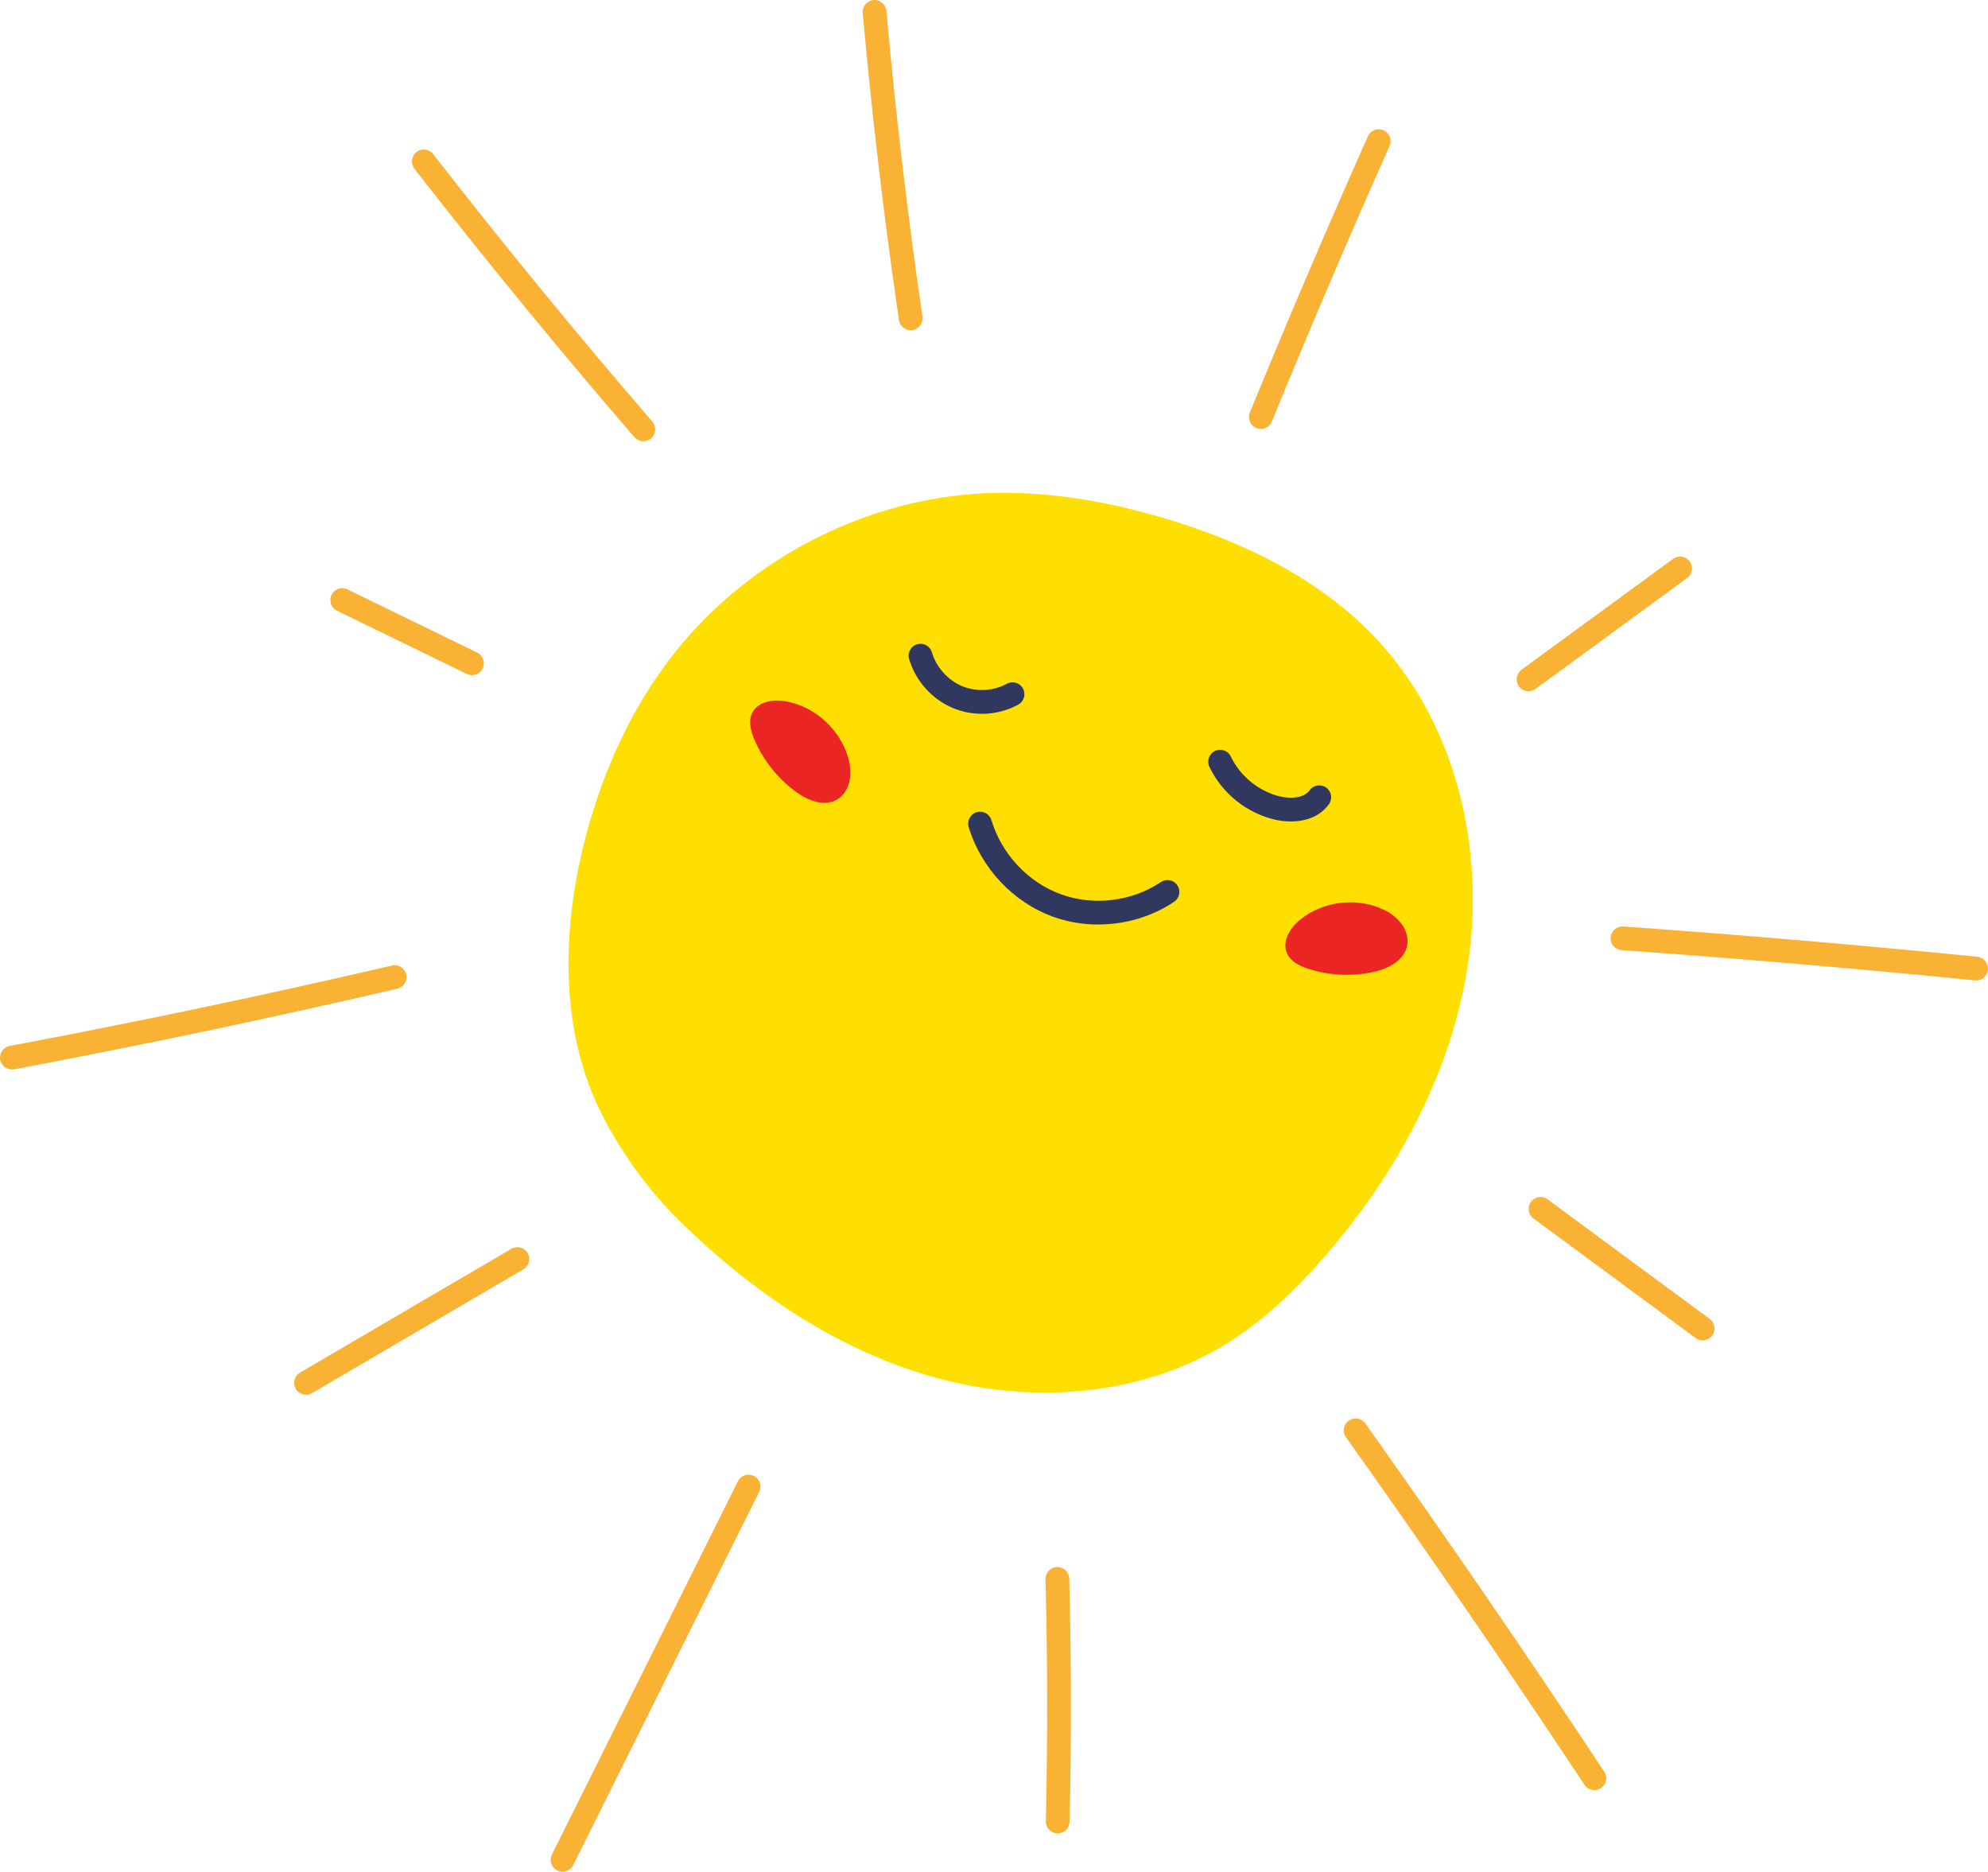 <?xml version="1.0" encoding="UTF-8"?>
<svg id="Ebene_2" xmlns="http://www.w3.org/2000/svg" viewBox="0 0 536.41 505.01">
  <defs>
    <style>
      .cls-1 {
        fill: #313860;
      }

      .cls-2 {
        fill: #eb2524;
      }

      .cls-3 {
        fill: #ffdf00;
      }

      .cls-4 {
        fill: #f9b234;
      }
    </style>
  </defs>
  <g id="_x2018_ëîé_x5F_1">
    <g>
      <path class="cls-3" d="M162.39,300.66c-11.16-22.07-10.87-48.54-4.94-72.58,4.37-17.74,11.73-34.84,22.63-49.42,20.1-26.88,52.36-44.05,85.64-45.58,16.42-.75,32.86,2.11,48.63,6.8,21.78,6.49,43.04,16.89,58.32,33.89,20.17,22.43,27.78,54.74,23.64,84.77-4.14,30.03-19.14,57.81-38.95,80.56-7.58,8.71-15.96,16.83-25.69,22.98-23.08,14.6-52.5,16.88-78.79,9.75-26.29-7.14-49.65-22.99-69.23-42.11-9.59-9.36-16.92-20.47-21.27-29.06Z"/>
      <path class="cls-4" d="M340.2,115.73c-.4,0-.81-.08-1.21-.24-1.64-.67-2.42-2.54-1.75-4.18,10.19-24.89,20.91-49.97,31.85-74.54.72-1.62,2.61-2.34,4.23-1.62,1.62.72,2.34,2.61,1.62,4.23-10.92,24.51-21.61,49.53-31.77,74.36-.51,1.24-1.7,1.99-2.97,1.99Z"/>
      <path class="cls-4" d="M412.44,186.49c-.99,0-1.96-.45-2.59-1.31-1.04-1.43-.73-3.43.69-4.48l40.9-29.91c1.43-1.04,3.43-.73,4.48.69,1.04,1.43.73,3.43-.69,4.48l-40.9,29.91c-.57.42-1.23.62-1.89.62Z"/>
      <path class="cls-4" d="M533.21,264.53c-.11,0-.21,0-.32-.02-31.6-3.15-63.67-5.9-95.33-8.15-1.77-.13-3.09-1.66-2.97-3.42.13-1.76,1.68-3.09,3.42-2.97,31.72,2.26,63.86,5.01,95.51,8.17,1.76.18,3.04,1.75,2.87,3.51-.17,1.65-1.56,2.89-3.18,2.89Z"/>
      <path class="cls-4" d="M459.41,361.64c-.66,0-1.33-.2-1.9-.63l-43.74-32.26c-1.42-1.05-1.73-3.06-.68-4.48,1.05-1.42,3.06-1.73,4.48-.68l43.74,32.26c1.42,1.05,1.73,3.06.68,4.48-.63.85-1.6,1.3-2.58,1.3Z"/>
      <path class="cls-4" d="M430.2,483c-1.04,0-2.06-.5-2.67-1.44-20.84-31.49-42.5-63.04-64.36-93.79-1.03-1.44-.69-3.44.75-4.47,1.45-1.03,3.44-.69,4.47.75,21.9,30.81,43.6,62.42,64.48,93.97.98,1.48.57,3.46-.9,4.44-.54.36-1.16.53-1.77.53Z"/>
      <path class="cls-4" d="M285.4,494.67s-.05,0-.08,0c-1.77-.04-3.17-1.51-3.13-3.28.5-21.66.47-43.63-.09-65.3-.04-1.77,1.35-3.24,3.12-3.29,1.8-.03,3.24,1.35,3.28,3.12.56,21.77.59,43.84.09,65.61-.04,1.74-1.47,3.13-3.2,3.13Z"/>
      <path class="cls-4" d="M151.79,505.01c-.48,0-.97-.11-1.43-.34-1.58-.79-2.23-2.71-1.44-4.3l50.18-100.71c.79-1.58,2.71-2.23,4.3-1.44,1.58.79,2.23,2.71,1.44,4.3l-50.18,100.71c-.56,1.12-1.69,1.78-2.87,1.78Z"/>
      <path class="cls-4" d="M82.57,376.32c-1.1,0-2.17-.57-2.77-1.59-.89-1.53-.38-3.49,1.15-4.38l57.04-33.41c1.53-.9,3.49-.38,4.38,1.15.89,1.53.38,3.49-1.15,4.38l-57.04,33.41c-.51.3-1.07.44-1.62.44Z"/>
      <path class="cls-4" d="M3.2,288.56c-1.51,0-2.85-1.07-3.14-2.61-.33-1.74.82-3.41,2.56-3.74,34.37-6.47,69.07-13.77,103.14-21.7,1.72-.4,3.45.67,3.85,2.39.4,1.72-.67,3.45-2.39,3.85-34.16,7.95-68.95,15.27-103.41,21.76-.2.04-.4.06-.6.06Z"/>
      <path class="cls-4" d="M127.36,182.16c-.47,0-.95-.1-1.4-.32l-35.02-17.06c-1.59-.77-2.25-2.69-1.48-4.28.77-1.59,2.69-2.25,4.28-1.48l35.02,17.06c1.59.77,2.25,2.69,1.48,4.28-.55,1.14-1.69,1.8-2.88,1.8Z"/>
      <path class="cls-4" d="M173.59,119.04c-.9,0-1.79-.38-2.43-1.11-20.3-23.52-40.27-47.89-59.34-72.41-1.09-1.4-.83-3.41.56-4.5,1.4-1.09,3.41-.84,4.5.56,19.01,24.44,38.9,48.72,59.13,72.16,1.16,1.34,1.01,3.36-.33,4.52-.61.52-1.35.78-2.09.78Z"/>
      <path class="cls-4" d="M245.73,89.09c-1.56,0-2.93-1.15-3.17-2.74-4.01-27.4-7.3-55.27-9.78-82.86-.16-1.76,1.14-3.32,2.9-3.48,1.74-.17,3.32,1.14,3.48,2.9,2.47,27.47,5.75,55.23,9.74,82.51.26,1.75-.96,3.38-2.71,3.63-.16.02-.31.03-.47.03Z"/>
      <path class="cls-1" d="M264.95,192.59c-2.67,0-5.35-.52-7.84-1.56-5.64-2.36-10.06-7.3-11.81-13.22-.5-1.7.47-3.48,2.16-3.98,1.7-.5,3.48.47,3.98,2.16,1.19,4.03,4.31,7.52,8.14,9.13,3.82,1.6,8.45,1.36,12.09-.63,1.55-.85,3.5-.28,4.35,1.28.85,1.55.28,3.5-1.28,4.35-3.01,1.64-6.4,2.48-9.79,2.48Z"/>
      <path class="cls-1" d="M348.28,221.64c-1.47,0-2.92-.18-4.25-.49-7.68-1.77-14.3-7.1-17.71-14.27-.76-1.6-.08-3.51,1.52-4.27,1.6-.76,3.51-.08,4.27,1.52,2.54,5.34,7.66,9.47,13.36,10.78,2.86.66,6.42.4,7.9-1.67,1.03-1.44,3.03-1.77,4.47-.74,1.44,1.03,1.77,3.03.74,4.47-2.47,3.45-6.46,4.67-10.3,4.67Z"/>
      <path class="cls-1" d="M296.34,249.45c-4.18,0-8.36-.7-12.29-2.14-10.7-3.9-19.39-13.17-22.68-24.18-.51-1.7.46-3.48,2.15-3.99,1.7-.51,3.48.46,3.99,2.15,2.72,9.11,9.89,16.77,18.73,19.99,8.82,3.22,19.17,1.96,26.99-3.29,1.47-.98,3.46-.59,4.45.88.99,1.47.59,3.46-.88,4.45-6.01,4.03-13.24,6.12-20.46,6.12Z"/>
      <path class="cls-2" d="M373.26,245.41c-7.17-3.38-16.18-2.3-22.37,2.66-2.72,2.18-5.03,5.82-3.67,9.05.96,2.28,3.41,3.49,5.75,4.25,5.68,1.85,11.84,2.15,17.67.86,4-.88,8.39-3.16,9.06-7.25.61-3.68-1.98-7.48-6.43-9.58Z"/>
      <path class="cls-2" d="M228.85,204.4c-2.25-7.67-9.02-13.78-16.8-15.18-3.42-.62-7.65.05-9.14,3.22-1.05,2.24-.32,4.9.66,7.17,2.4,5.53,6.26,10.39,11.08,13.95,3.31,2.44,7.9,4.26,11.37,2.06,3.12-1.98,4.23-6.45,2.83-11.22Z"/>
    </g>
  </g>
</svg>